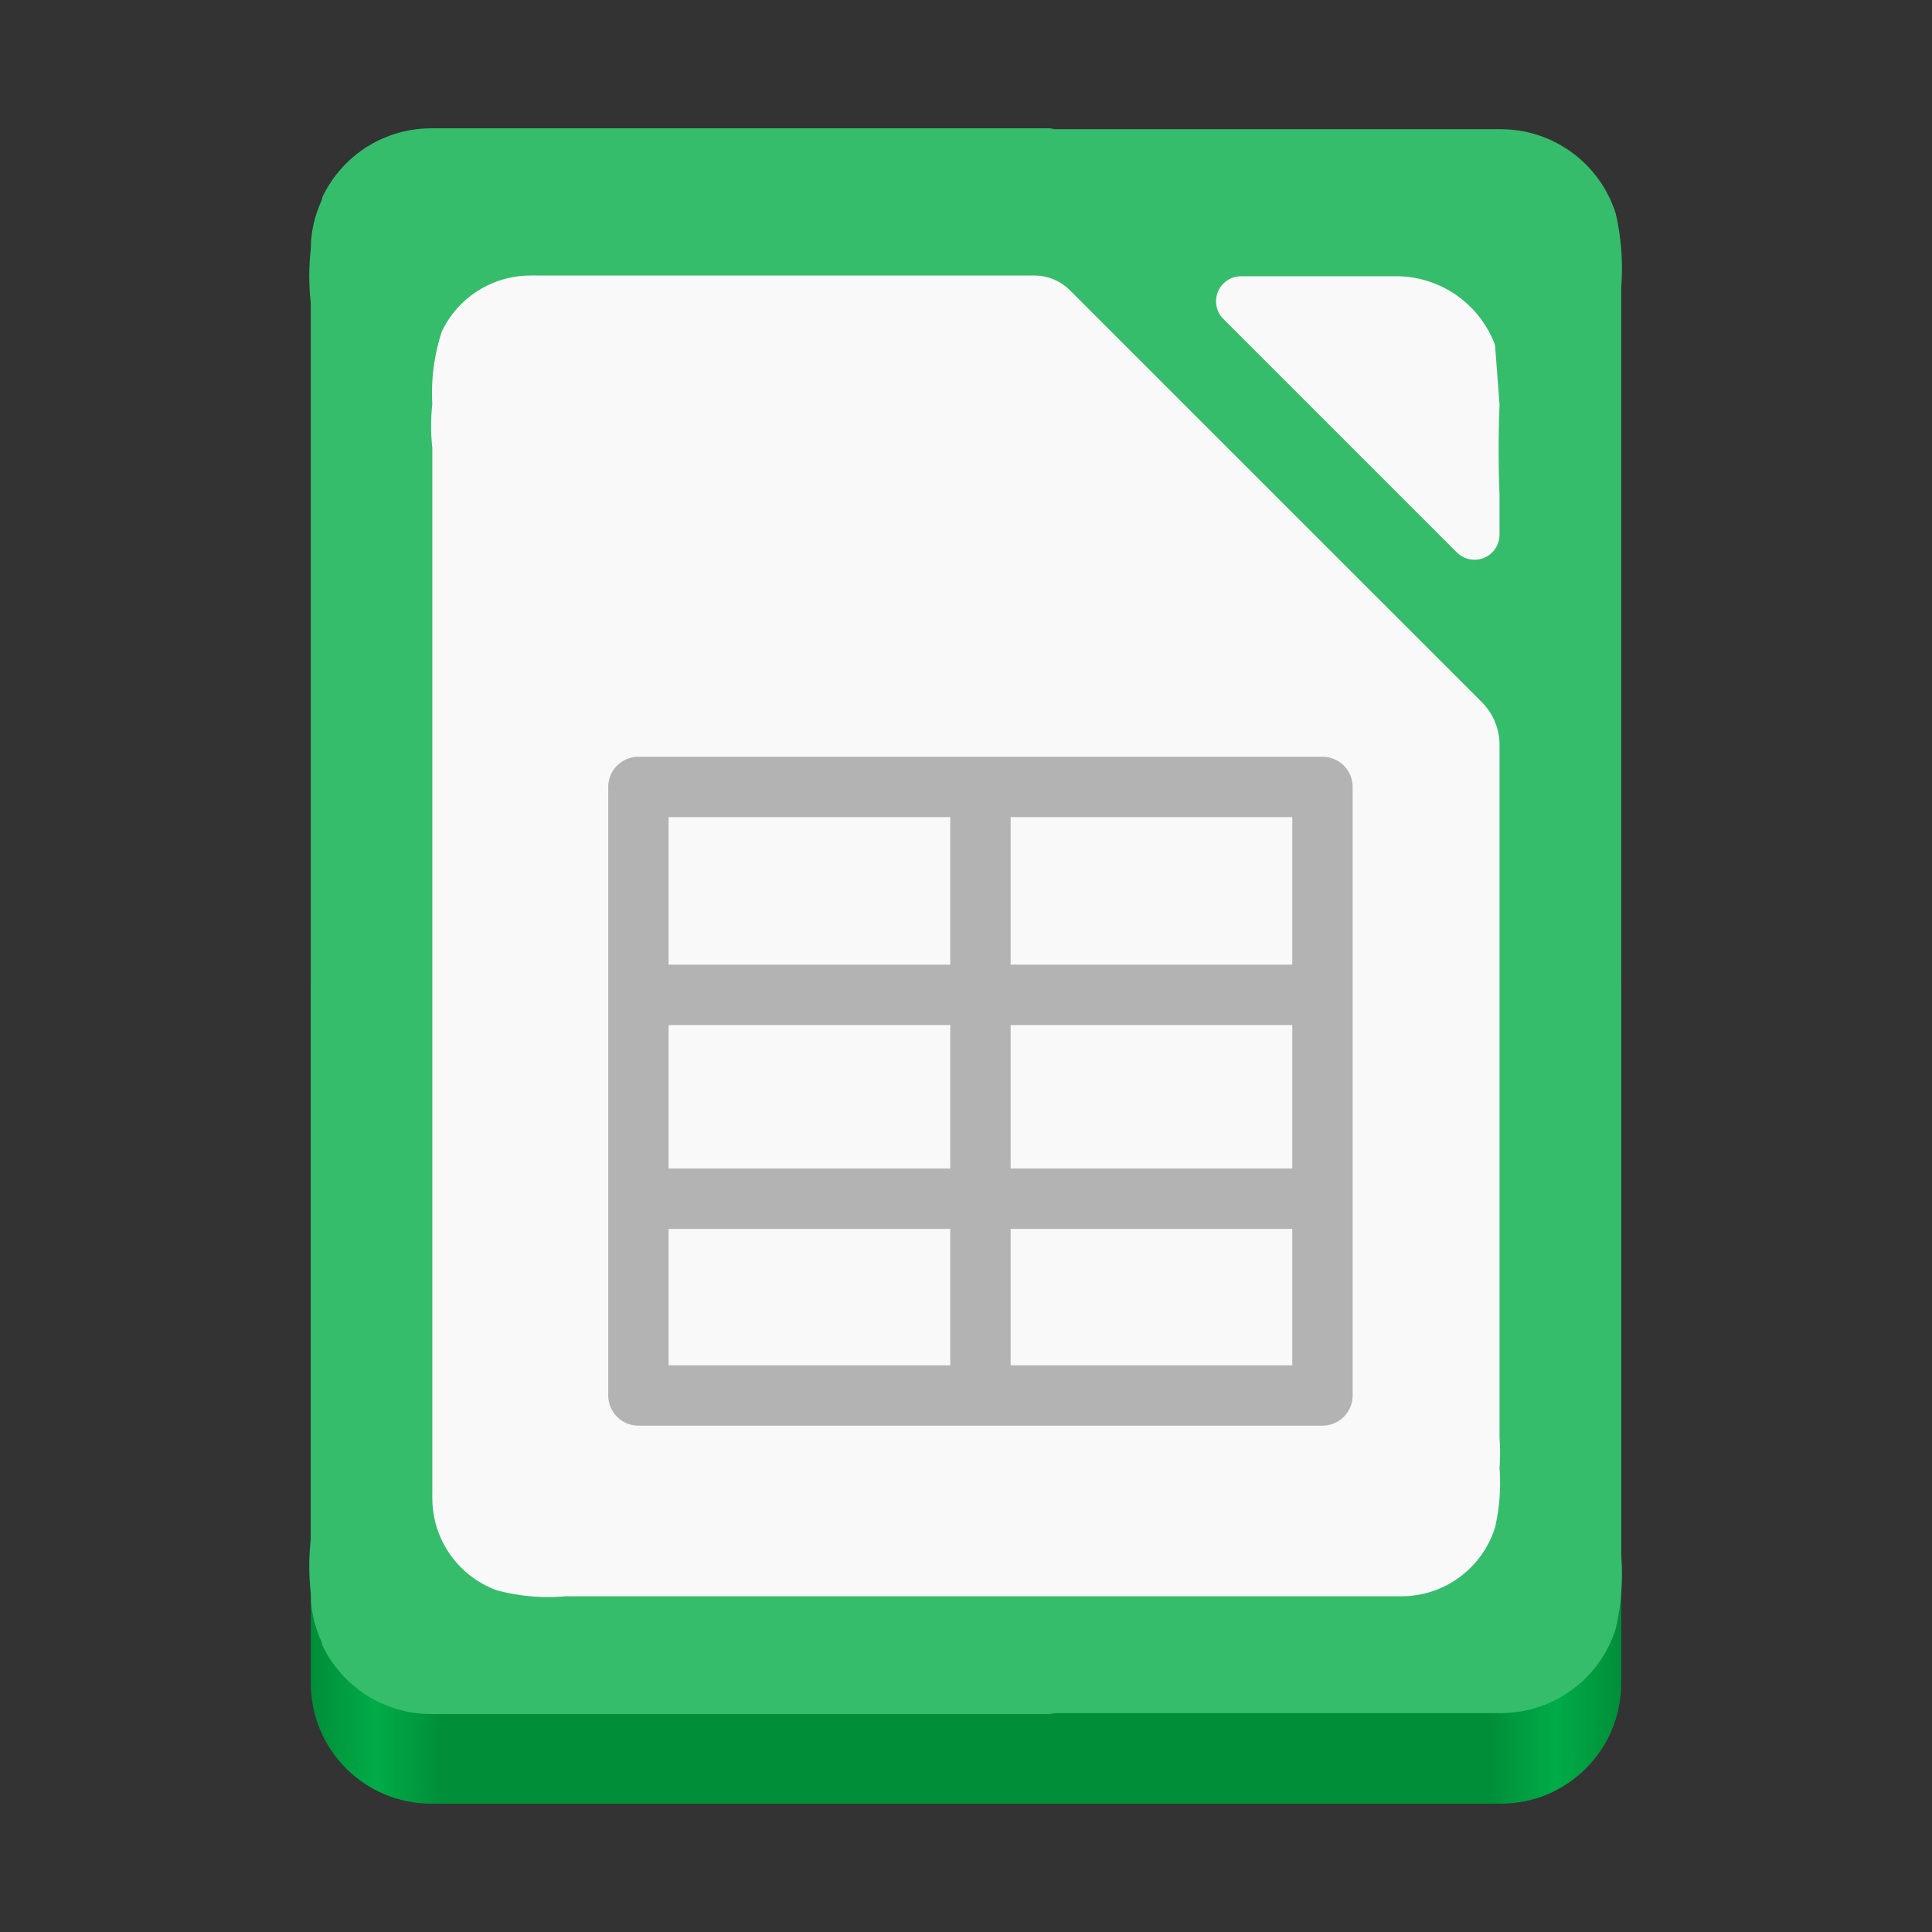 <?xml version="1.0" encoding="UTF-8" standalone="no"?>
<!-- Created with Inkscape (http://www.inkscape.org/) -->

<svg
   width="128"
   height="128"
   viewBox="0 0 128 128"
   version="1.1"
   id="svg5"
   inkscape:version="1.2 (dc2aedaf03, 2022-05-15)"
   sodipodi:docname="libreoffice-calc.svg"
   xml:space="preserve"
   xmlns:inkscape="http://www.inkscape.org/namespaces/inkscape"
   xmlns:sodipodi="http://sodipodi.sourceforge.net/DTD/sodipodi-0.dtd"
   xmlns:xlink="http://www.w3.org/1999/xlink"
   xmlns="http://www.w3.org/2000/svg"
   xmlns:svg="http://www.w3.org/2000/svg"><rect x="0" y="0" width="128" height="128" fill="#333333" stroke="none"/><sodipodi:namedview
     id="namedview7"
     pagecolor="#ffffff"
     bordercolor="#666666"
     borderopacity="1"
     inkscape:pageshadow="2"
     inkscape:pageopacity="0.0"
     inkscape:pagecheckerboard="true"
     inkscape:document-units="px"
     showgrid="false"
     inkscape:showpageshadow="false"
     showborder="true"
     inkscape:snap-page="true"
     inkscape:zoom="3.2108238"
     inkscape:cx="99.195727"
     inkscape:cy="54.970317"
     inkscape:window-width="1366"
     inkscape:window-height="731"
     inkscape:window-x="0"
     inkscape:window-y="0"
     inkscape:window-maximized="1"
     inkscape:current-layer="layer2"
     inkscape:snap-global="true"
     inkscape:deskcolor="#d1d1d1" /><defs
     id="defs2"><inkscape:path-effect
       effect="fillet_chamfer"
       id="path-effect1000"
       is_visible="true"
       lpeversion="1"
       nodesatellites_param="F,0,0,1,0,4,0,1 @ F,0,0,1,0,4,0,1 @ F,0,0,1,0,4,0,1 @ F,0,0,1,0,4,0,1 @ F,0,0,1,0,4,0,1 @ F,0,0,1,0,4,0,1 @ F,0,0,1,0,4,0,1 @ F,0,0,1,0,4,0,1"
       unit="px"
       method="arc"
       mode="F"
       radius="4"
       chamfer_steps="1"
       flexible="false"
       use_knot_distance="true"
       apply_no_radius="true"
       apply_with_radius="true"
       only_selected="false"
       hide_knots="false" /><inkscape:path-effect
       effect="fillet_chamfer"
       id="path-effect998"
       is_visible="true"
       lpeversion="1"
       nodesatellites_param="F,0,0,1,0,0,0,1 @ F,0,0,1,0,0,0,1 @ F,0,0,1,0,0,0,1 @ F,0,0,1,0,0,0,1 @ F,0,0,1,0,0,0,1 @ F,0,0,1,0,0,0,1 @ F,0,0,1,0,0,0,1 @ F,0,0,1,0,0,0,1"
       unit="px"
       method="auto"
       mode="F"
       radius="0"
       chamfer_steps="1"
       flexible="false"
       use_knot_distance="true"
       apply_no_radius="true"
       apply_with_radius="true"
       only_selected="false"
       hide_knots="false" /><inkscape:path-effect
       effect="fillet_chamfer"
       id="path-effect938"
       is_visible="true"
       lpeversion="1"
       nodesatellites_param="F,1,0,1,1,0.04,0,1 @ F,1,0,1,1,0.04,0,1 @ F,1,0,1,1,0.04,0,1 @ F,1,0,1,1,0.04,0,1 @ F,1,0,1,1,0.04,0,1 @ F,1,0,1,1,0.04,0,1 @ F,1,0,1,1,0.04,0,1 @ F,1,0,1,1,0.04,0,1"
       unit="px"
       method="arc"
       mode="F"
       radius="4"
       chamfer_steps="1"
       flexible="true"
       use_knot_distance="true"
       apply_no_radius="true"
       apply_with_radius="true"
       only_selected="false"
       hide_knots="true" /><inkscape:path-effect
       effect="fillet_chamfer"
       id="path-effect5370"
       is_visible="true"
       lpeversion="1"
       nodesatellites_param="F,1,0,1,1,0.04,0,1 @ F,1,0,1,1,0.04,0,1 @ F,1,0,1,1,0.04,0,1 @ F,1,0,1,1,0.04,0,1 @ F,1,0,1,1,0.04,0,1 @ F,1,0,1,1,0.04,0,1 @ F,1,0,1,1,0.04,0,1 @ F,1,0,1,1,0.04,0,1"
       unit="px"
       method="arc"
       mode="F"
       radius="4"
       chamfer_steps="1"
       flexible="true"
       use_knot_distance="true"
       apply_no_radius="true"
       apply_with_radius="true"
       only_selected="false"
       hide_knots="true" /><inkscape:path-effect
       effect="fillet_chamfer"
       id="path-effect5294"
       is_visible="true"
       lpeversion="1"
       nodesatellites_param="F,1,0,1,1,0.04,0,1 @ F,1,0,1,1,0.04,0,1 @ F,1,0,1,1,0.04,0,1 @ F,1,0,1,1,0.04,0,1 @ F,1,0,1,1,0.04,0,1 @ F,1,0,1,1,0.04,0,1 @ F,1,0,1,1,0.04,0,1 @ F,1,0,1,1,0.04,0,1"
       unit="px"
       method="arc"
       mode="F"
       radius="4"
       chamfer_steps="1"
       flexible="true"
       use_knot_distance="true"
       apply_no_radius="true"
       apply_with_radius="true"
       only_selected="false"
       hide_knots="true" /><inkscape:path-effect
       effect="fillet_chamfer"
       id="path-effect5288"
       is_visible="true"
       lpeversion="1"
       nodesatellites_param="F,1,0,1,1,0.04,0,1 @ F,1,0,1,1,0.04,0,1 @ F,1,0,1,1,0.04,0,1 @ F,1,0,1,1,0.04,0,1 @ F,1,0,1,1,0.04,0,1 @ F,1,0,1,1,0.04,0,1 @ F,1,0,1,1,0.04,0,1 @ F,1,0,1,1,0.04,0,1"
       unit="px"
       method="arc"
       mode="F"
       radius="4"
       chamfer_steps="1"
       flexible="true"
       use_knot_distance="true"
       apply_no_radius="true"
       apply_with_radius="true"
       only_selected="false"
       hide_knots="true" /><inkscape:path-effect
       effect="fillet_chamfer"
       id="path-effect5286"
       is_visible="true"
       lpeversion="1"
       nodesatellites_param="F,0,0,1,0,0,0,1 @ F,0,0,1,0,0,0,1 @ F,0,0,1,0,0,0,1 @ F,0,0,1,0,0,0,1 @ F,0,0,1,0,0,0,1 @ F,0,0,1,0,0,0,1 @ F,0,0,1,0,0,0,1 @ F,0,0,1,0,0,0,1"
       unit="px"
       method="auto"
       mode="F"
       radius="0"
       chamfer_steps="1"
       flexible="false"
       use_knot_distance="true"
       apply_no_radius="true"
       apply_with_radius="true"
       only_selected="true"
       hide_knots="false" /><inkscape:path-effect
       effect="fillet_chamfer"
       id="path-effect5284"
       is_visible="true"
       lpeversion="1"
       nodesatellites_param="F,0,0,1,0,4,0,1 @ F,0,0,1,0,4,0,1 @ F,0,0,1,0,4,0,1 @ F,0,0,1,0,4,0,1"
       unit="px"
       method="auto"
       mode="F"
       radius="4"
       chamfer_steps="1"
       flexible="false"
       use_knot_distance="true"
       apply_no_radius="true"
       apply_with_radius="true"
       only_selected="false"
       hide_knots="false" /><inkscape:path-effect
       effect="fillet_chamfer"
       id="path-effect5282"
       is_visible="true"
       lpeversion="1"
       nodesatellites_param="F,0,0,1,0,0,0,1 @ F,0,0,1,0,0,0,1 @ F,0,0,1,0,0,0,1 @ F,0,0,1,0,0,0,1"
       unit="px"
       method="auto"
       mode="F"
       radius="0"
       chamfer_steps="1"
       flexible="false"
       use_knot_distance="true"
       apply_no_radius="true"
       apply_with_radius="true"
       only_selected="true"
       hide_knots="false" /><linearGradient
       y2="236"
       x2="96"
       y1="236"
       x1="32"
       gradientTransform="translate(604.817,170.586)"
       gradientUnits="userSpaceOnUse"
       id="linearGradient1099"
       xlink:href="#linearGradient1036" /><linearGradient
       id="linearGradient1036"><stop
         id="stop1032"
         offset="0"
         style="stop-color:#d5d3cf;stop-opacity:1;" /><stop
         id="stop1034"
         offset="1"
         style="stop-color:#f6f5f4;stop-opacity:1" /></linearGradient><radialGradient
       r="32"
       fy="-76"
       fx="-244"
       cy="-76"
       cx="-244"
       gradientTransform="matrix(0.883,0,0,0.883,-460.35,463.12)"
       gradientUnits="userSpaceOnUse"
       id="radialGradient1103"
       xlink:href="#linearGradient1069" /><linearGradient
       id="linearGradient1069"><stop
         id="stop1065"
         offset="0"
         style="stop-color:#d5d3cf;stop-opacity:1" /><stop
         id="stop1067-1"
         offset="1"
         style="stop-color:#949390;stop-opacity:1" /></linearGradient><linearGradient
       gradientUnits="userSpaceOnUse"
       y2="232"
       x2="64"
       y1="262.5"
       x1="64"
       id="linearGradient1027"
       xlink:href="#linearGradient1025"
       gradientTransform="translate(-470.586,432.817)" /><linearGradient
       id="linearGradient1025"><stop
         id="stop1021"
         offset="0"
         style="stop-color:#9a9996;stop-opacity:1" /><stop
         id="stop1023"
         offset="1"
         style="stop-color:#77767b;stop-opacity:1" /></linearGradient><inkscape:path-effect
       effect="spiro"
       id="path-effect35304-9"
       is_visible="true" /><clipPath
       clipPathUnits="userSpaceOnUse"
       id="clipPath1609-7"><path
         sodipodi:nodetypes="cccccc"
         inkscape:connector-curvature="0"
         id="path1611-5"
         d="m 252,116 28,-28 v -8 h -36 v 36 z"
         style="fill:#e74747;stroke:none;stroke-width:0.25px;stroke-linecap:butt;stroke-linejoin:miter;stroke-opacity:1" /></clipPath><linearGradient
       inkscape:collect="always"
       id="linearGradient8241"><stop
         style="stop-color:#008e39;stop-opacity:1;"
         offset="0"
         id="stop8237" /><stop
         style="stop-color:#00ac47;stop-opacity:1;"
         offset="0.05"
         id="stop9349" /><stop
         style="stop-color:#008e39;stop-opacity:1;"
         offset="0.1"
         id="stop21746" /><stop
         style="stop-color:#008e39;stop-opacity:1;"
         offset="0.9"
         id="stop21940" /><stop
         style="stop-color:#00ac47;stop-opacity:1;"
         offset="0.95"
         id="stop9351" /><stop
         style="stop-color:#008e39;stop-opacity:1;"
         offset="1"
         id="stop8239" /></linearGradient><radialGradient
       r="32"
       fy="-76"
       fx="-244"
       cy="-76"
       cx="-244"
       gradientTransform="matrix(0.883,0,0,0.883,-460.35,463.12)"
       gradientUnits="userSpaceOnUse"
       id="radialGradient1103-5"
       xlink:href="#linearGradient1069" /><inkscape:path-effect
       effect="spiro"
       id="path-effect35304-9-2"
       is_visible="true" /><clipPath
       clipPathUnits="userSpaceOnUse"
       id="clipPath1609-7-7"><path
         sodipodi:nodetypes="cccccc"
         inkscape:connector-curvature="0"
         id="path1611-5-0"
         d="m 252,116 28,-28 v -8 h -36 v 36 z"
         style="fill:#e74747;stroke:none;stroke-width:0.25px;stroke-linecap:butt;stroke-linejoin:miter;stroke-opacity:1" /></clipPath><clipPath
       clipPathUnits="userSpaceOnUse"
       id="clipPath744"><rect
         style="fill:#1e88e5;fill-opacity:1;stroke-width:0.265"
         id="rect746"
         width="541.867"
         height="541.867"
         x="0"
         y="1.5987212e-14"
         rx="79.375"
         ry="79.375" /></clipPath><clipPath
       clipPathUnits="userSpaceOnUse"
       id="clipPath62"><rect
         style="fill:#1e88e5;fill-opacity:1;stroke-width:0.265"
         id="rect64"
         width="541.867"
         height="541.867"
         x="2.2507105e-05"
         y="-0.422"
         rx="79.375"
         ry="79.375" /></clipPath><linearGradient
       inkscape:collect="always"
       xlink:href="#linearGradient8241"
       id="linearGradient8243"
       x1="11.5"
       y1="120.5"
       x2="116.5"
       y2="120.5"
       gradientUnits="userSpaceOnUse"
       gradientTransform="matrix(0.827,0,0,1,11.079,-1)" /><radialGradient
       r="32"
       fy="-76"
       fx="-244"
       cy="-76"
       cx="-244"
       gradientTransform="matrix(0.883,0,0,0.883,-460.35,463.12)"
       gradientUnits="userSpaceOnUse"
       id="radialGradient1103-6"
       xlink:href="#linearGradient1069" /><inkscape:path-effect
       effect="spiro"
       id="path-effect35304-9-20"
       is_visible="true" /><clipPath
       clipPathUnits="userSpaceOnUse"
       id="clipPath1609-7-2"><path
         sodipodi:nodetypes="cccccc"
         inkscape:connector-curvature="0"
         id="path1611-5-3"
         d="m 252,116 28,-28 v -8 h -36 v 36 z"
         style="fill:#e74747;stroke:none;stroke-width:0.25px;stroke-linecap:butt;stroke-linejoin:miter;stroke-opacity:1" /></clipPath><clipPath
       clipPathUnits="userSpaceOnUse"
       id="clipPath966"><rect
         style="fill:#999999;fill-opacity:1;stroke-width:0.265"
         id="rect968"
         width="541.867"
         height="541.867"
         x="0"
         y="-2.8421709e-14"
         rx="79.375"
         ry="79.375" /></clipPath><clipPath
       clipPathUnits="userSpaceOnUse"
       id="clipPath402"><rect
         style="fill:#999999;fill-opacity:1;stroke-width:0.265"
         id="rect404"
         width="541.867"
         height="541.867"
         x="1.5908203e-05"
         y="1.5908203e-05"
         rx="79.375"
         ry="79.375" /></clipPath><clipPath
       clipPathUnits="userSpaceOnUse"
       id="clipPath2739"><rect
         style="fill:#999999;fill-opacity:1;stroke-width:0.265"
         id="rect2741"
         width="541.867"
         height="541.867"
         x="-7.8515623e-06"
         y="1.863"
         rx="79.375"
         ry="79.375" /></clipPath><inkscape:path-effect
       effect="fillet_chamfer"
       id="path-effect2482"
       is_visible="true"
       lpeversion="1"
       nodesatellites_param="F,0,0,1,0,4,0,1 @ F,0,0,1,0,4,0,1 @ F,0,0,1,0,4,0,1 @ F,0,0,1,0,4,0,1 @ F,0,0,1,0,4,0,1 @ F,0,0,1,0,4,0,1 @ F,0,0,1,0,4,0,1 @ F,0,0,1,0,4,0,1"
       unit="px"
       method="arc"
       mode="F"
       radius="4"
       chamfer_steps="1"
       flexible="false"
       use_knot_distance="true"
       apply_no_radius="true"
       apply_with_radius="true"
       only_selected="false"
       hide_knots="false" /><inkscape:path-effect
       effect="fillet_chamfer"
       id="path-effect2422"
       is_visible="true"
       lpeversion="1"
       nodesatellites_param="F,1,0,1,1,0.04,0,1 @ F,1,0,1,1,0.04,0,1 @ F,1,0,1,1,0.04,0,1 @ F,1,0,1,1,0.04,0,1 @ F,1,0,1,1,0.04,0,1 @ F,1,0,1,1,0.04,0,1 @ F,1,0,1,1,0.04,0,1 @ F,1,0,1,1,0.04,0,1"
       unit="px"
       method="arc"
       mode="F"
       radius="4"
       chamfer_steps="1"
       flexible="true"
       use_knot_distance="true"
       apply_no_radius="true"
       apply_with_radius="true"
       only_selected="false"
       hide_knots="true" /><inkscape:path-effect
       effect="fillet_chamfer"
       id="path-effect397"
       is_visible="true"
       lpeversion="1"
       nodesatellites_param="F,0,0,1,0,4,0,1 @ F,0,0,1,0,4,0,1 @ F,0,0,1,0,4,0,1 @ F,0,0,1,0,4,0,1"
       unit="px"
       method="auto"
       mode="F"
       radius="4"
       chamfer_steps="1"
       flexible="false"
       use_knot_distance="true"
       apply_no_radius="true"
       apply_with_radius="true"
       only_selected="false"
       hide_knots="false" /><inkscape:path-effect
       effect="fillet_chamfer"
       id="path-effect5370-5"
       is_visible="true"
       lpeversion="1"
       nodesatellites_param="F,1,0,1,1,0.04,0,1 @ F,1,0,1,1,0.04,0,1 @ F,1,0,1,1,0.04,0,1 @ F,1,0,1,1,0.04,0,1 @ F,1,0,1,1,0.04,0,1 @ F,1,0,1,1,0.04,0,1 @ F,1,0,1,1,0.04,0,1 @ F,1,0,1,1,0.04,0,1"
       unit="px"
       method="arc"
       mode="F"
       radius="4"
       chamfer_steps="1"
       flexible="true"
       use_knot_distance="true"
       apply_no_radius="true"
       apply_with_radius="true"
       only_selected="false"
       hide_knots="true" /><inkscape:path-effect
       effect="fillet_chamfer"
       id="path-effect5294-3"
       is_visible="true"
       lpeversion="1"
       nodesatellites_param="F,1,0,1,1,0.04,0,1 @ F,1,0,1,1,0.04,0,1 @ F,1,0,1,1,0.04,0,1 @ F,1,0,1,1,0.04,0,1 @ F,1,0,1,1,0.04,0,1 @ F,1,0,1,1,0.04,0,1 @ F,1,0,1,1,0.04,0,1 @ F,1,0,1,1,0.04,0,1"
       unit="px"
       method="arc"
       mode="F"
       radius="4"
       chamfer_steps="1"
       flexible="true"
       use_knot_distance="true"
       apply_no_radius="true"
       apply_with_radius="true"
       only_selected="false"
       hide_knots="true" /><inkscape:path-effect
       effect="fillet_chamfer"
       id="path-effect5288-5"
       is_visible="true"
       lpeversion="1"
       nodesatellites_param="F,1,0,1,1,0.04,0,1 @ F,1,0,1,1,0.04,0,1 @ F,1,0,1,1,0.04,0,1 @ F,1,0,1,1,0.04,0,1 @ F,1,0,1,1,0.04,0,1 @ F,1,0,1,1,0.04,0,1 @ F,1,0,1,1,0.04,0,1 @ F,1,0,1,1,0.04,0,1"
       unit="px"
       method="arc"
       mode="F"
       radius="4"
       chamfer_steps="1"
       flexible="true"
       use_knot_distance="true"
       apply_no_radius="true"
       apply_with_radius="true"
       only_selected="false"
       hide_knots="true" /><inkscape:path-effect
       effect="fillet_chamfer"
       id="path-effect5286-6"
       is_visible="true"
       lpeversion="1"
       nodesatellites_param="F,0,0,1,0,0,0,1 @ F,0,0,1,0,0,0,1 @ F,0,0,1,0,0,0,1 @ F,0,0,1,0,0,0,1 @ F,0,0,1,0,0,0,1 @ F,0,0,1,0,0,0,1 @ F,0,0,1,0,0,0,1 @ F,0,0,1,0,0,0,1"
       unit="px"
       method="auto"
       mode="F"
       radius="0"
       chamfer_steps="1"
       flexible="false"
       use_knot_distance="true"
       apply_no_radius="true"
       apply_with_radius="true"
       only_selected="true"
       hide_knots="false" /><inkscape:path-effect
       effect="fillet_chamfer"
       id="path-effect5284-2"
       is_visible="true"
       lpeversion="1"
       nodesatellites_param="F,0,0,1,0,4,0,1 @ F,0,0,1,0,4,0,1 @ F,0,0,1,0,4,0,1 @ F,0,0,1,0,4,0,1"
       unit="px"
       method="auto"
       mode="F"
       radius="4"
       chamfer_steps="1"
       flexible="false"
       use_knot_distance="true"
       apply_no_radius="true"
       apply_with_radius="true"
       only_selected="false"
       hide_knots="false" /><inkscape:path-effect
       effect="fillet_chamfer"
       id="path-effect5282-9"
       is_visible="true"
       lpeversion="1"
       nodesatellites_param="F,0,0,1,0,0,0,1 @ F,0,0,1,0,0,0,1 @ F,0,0,1,0,0,0,1 @ F,0,0,1,0,0,0,1"
       unit="px"
       method="auto"
       mode="F"
       radius="0"
       chamfer_steps="1"
       flexible="false"
       use_knot_distance="true"
       apply_no_radius="true"
       apply_with_radius="true"
       only_selected="true"
       hide_knots="false" /><radialGradient
       r="32"
       fy="-76"
       fx="-244"
       cy="-76"
       cx="-244"
       gradientTransform="matrix(0.883,0,0,0.883,-460.35,463.12)"
       gradientUnits="userSpaceOnUse"
       id="radialGradient1103-7"
       xlink:href="#linearGradient1069" /><inkscape:path-effect
       effect="spiro"
       id="path-effect35304-9-0"
       is_visible="true" /><clipPath
       clipPathUnits="userSpaceOnUse"
       id="clipPath1609-7-6"><path
         sodipodi:nodetypes="cccccc"
         inkscape:connector-curvature="0"
         id="path1611-5-2"
         d="m 252,116 28,-28 v -8 h -36 v 36 z"
         style="fill:#e74747;stroke:none;stroke-width:0.25px;stroke-linecap:butt;stroke-linejoin:miter;stroke-opacity:1" /></clipPath><radialGradient
       r="32"
       fy="-76"
       fx="-244"
       cy="-76"
       cx="-244"
       gradientTransform="matrix(0.883,0,0,0.883,-460.35,463.12)"
       gradientUnits="userSpaceOnUse"
       id="radialGradient1103-5-2"
       xlink:href="#linearGradient1069" /><inkscape:path-effect
       effect="spiro"
       id="path-effect35304-9-2-3"
       is_visible="true" /><clipPath
       clipPathUnits="userSpaceOnUse"
       id="clipPath1609-7-7-7"><path
         sodipodi:nodetypes="cccccc"
         inkscape:connector-curvature="0"
         id="path1611-5-0-5"
         d="m 252,116 28,-28 v -8 h -36 v 36 z"
         style="fill:#e74747;stroke:none;stroke-width:0.25px;stroke-linecap:butt;stroke-linejoin:miter;stroke-opacity:1" /></clipPath><clipPath
       clipPathUnits="userSpaceOnUse"
       id="clipPath744-9"><rect
         style="fill:#1e88e5;fill-opacity:1;stroke-width:0.265"
         id="rect746-2"
         width="541.867"
         height="541.867"
         x="0"
         y="1.5987212e-14"
         rx="79.375"
         ry="79.375" /></clipPath><clipPath
       clipPathUnits="userSpaceOnUse"
       id="clipPath62-2"><rect
         style="fill:#1e88e5;fill-opacity:1;stroke-width:0.265"
         id="rect64-8"
         width="541.867"
         height="541.867"
         x="2.2507105e-05"
         y="-0.422"
         rx="79.375"
         ry="79.375" /></clipPath><radialGradient
       r="32"
       fy="-76"
       fx="-244"
       cy="-76"
       cx="-244"
       gradientTransform="matrix(0.883,0,0,0.883,-460.35,463.12)"
       gradientUnits="userSpaceOnUse"
       id="radialGradient1103-6-9"
       xlink:href="#linearGradient1069" /><inkscape:path-effect
       effect="spiro"
       id="path-effect35304-9-20-7"
       is_visible="true" /><clipPath
       clipPathUnits="userSpaceOnUse"
       id="clipPath1609-7-2-3"><path
         sodipodi:nodetypes="cccccc"
         inkscape:connector-curvature="0"
         id="path1611-5-3-6"
         d="m 252,116 28,-28 v -8 h -36 v 36 z"
         style="fill:#e74747;stroke:none;stroke-width:0.25px;stroke-linecap:butt;stroke-linejoin:miter;stroke-opacity:1" /></clipPath><clipPath
       clipPathUnits="userSpaceOnUse"
       id="clipPath966-1"><rect
         style="fill:#999999;fill-opacity:1;stroke-width:0.265"
         id="rect968-2"
         width="541.867"
         height="541.867"
         x="0"
         y="-2.8421709e-14"
         rx="79.375"
         ry="79.375" /></clipPath><clipPath
       clipPathUnits="userSpaceOnUse"
       id="clipPath402-9"><rect
         style="fill:#999999;fill-opacity:1;stroke-width:0.265"
         id="rect404-3"
         width="541.867"
         height="541.867"
         x="1.5908203e-05"
         y="1.5908203e-05"
         rx="79.375"
         ry="79.375" /></clipPath><clipPath
       clipPathUnits="userSpaceOnUse"
       id="clipPath2739-1"><rect
         style="fill:#999999;fill-opacity:1;stroke-width:0.265"
         id="rect2741-9"
         width="541.867"
         height="541.867"
         x="-7.8515623e-06"
         y="1.863"
         rx="79.375"
         ry="79.375" /></clipPath></defs><g
     inkscape:groupmode="layer"
     id="layer2"
     inkscape:label="Layer 1"><path
       id="rect440"
       style="fill:url(#linearGradient8243);fill-opacity:1;stroke-width:0.909"
       d="M 20.588,65.211 V 111.5 c 0,4.432 3.568,8 8,8 h 70.824 c 4.432,0 8,-3.568 8,-8 V 65.211 Z" /><path
       id="rect388"
       style="fill:#35bd6b;fill-opacity:1;stroke-width:0.909"
       d="M 29.115 8.5 A 16.391 16.391 0 0 0 28.061 8.518 C 25.091 8.709 22.573 10.506 21.361 13.055 A 16.01 16.01 0 0 0 21.314 13.264 C 20.927 14.12 20.669 15.046 20.605 16.033 A 16.391 16.391 0 0 0 20.598 16.449 A 16.01 16.01 0 0 0 20.588 20.061 L 20.588 102.002 A 16.01 16.01 0 0 0 20.598 105.611 A 16.391 16.391 0 0 0 20.605 106.027 C 20.669 107.015 20.927 107.943 21.314 108.799 A 16.01 16.01 0 0 0 21.361 109.006 C 22.573 111.554 25.091 113.353 28.061 113.545 A 16.391 16.391 0 0 0 29.115 113.561 L 69.555 113.561 A 4.121 4.121 0 0 0 69.859 113.5 L 98.885 113.5 A 16.391 16.391 0 0 0 99.939 113.482 C 103.302 113.266 106.085 110.992 107.049 107.898 A 16.098 16.098 0 0 0 107.412 103.066 L 107.412 75.367 L 107.412 46.693 L 107.412 18.996 A 16.098 16.098 0 0 0 107.049 14.164 C 106.085 11.071 103.302 8.795 99.939 8.578 A 16.391 16.391 0 0 0 98.885 8.561 L 69.857 8.561 A 4.121 4.121 0 0 0 69.555 8.5 L 29.115 8.5 z " /><path
       id="path5290"
       style="fill:#f9f9f9;fill-opacity:1;stroke-width:0.741"
       d="M 35.588 18.254 A 13.348 13.348 0 0 0 34.729 18.268 C 32.31 18.424 30.258 19.888 29.271 21.963 A 13.037 13.037 0 0 0 28.643 26.773 A 13.037 13.037 0 0 0 28.643 29.666 L 28.643 96.814 L 28.643 98.814 A 13.348 13.348 0 0 0 28.656 99.674 C 28.826 102.299 30.538 104.489 32.898 105.357 A 13.079 13.079 0 0 0 37.465 105.758 L 92.402 105.758 A 13.348 13.348 0 0 0 93.262 105.744 C 96 105.568 98.266 103.714 99.051 101.195 A 13.108 13.108 0 0 0 99.348 97.262 L 99.348 97.24 A 13.108 13.108 0 0 0 99.348 95.262 L 99.348 51.355 L 99.348 49.355 A 4.02 4.02 0 0 0 98.17 46.512 L 70.891 19.236 A 3.356 3.356 0 0 0 68.518 18.254 L 35.588 18.254 z " /><path
       id="path941"
       style="fill:#f9f9f9;fill-opacity:1;stroke-width:0.741"
       d="m 81.051,21.131 15.468,15.468 a 1.657,1.657 157.5 0 0 2.828,-1.172 v -2.629 a 79.168,79.168 90 0 1 0,-5.979 v -0.021 C 99.051,22.865 99.051,22.865 99.051,22.865 A 6.987,6.987 16.922 0 0 92.402,18.303 l -10.18,-4e-6 a 1.657,1.657 112.5 0 0 -1.172,2.828 z"
       inkscape:path-effect="#path-effect1000"
       inkscape:original-d="m 78.222656,18.302734 21.125,21.125 V 28.798828 c 0.04984,-0.658564 0.04984,-1.319952 0,-1.978516 v -0.02148 c 0.100032,-1.318667 -6e-5,-2.644878 -0.296875,-3.933594 -0.7851,-2.518777 -3.051246,-4.372248 -5.789062,-4.548828 -0.286237,-0.01378 -0.572844,-0.01834 -0.859375,-0.01367 z" /><rect
       style="fill:none;stroke:#b3b3b3;stroke-width:4;stroke-linejoin:round;stroke-dasharray:none"
       id="rect1037"
       width="45.319"
       height="40.319"
       x="42.297"
       y="52.135" /><path
       style="fill:none;stroke:#b3b3b3;stroke-width:4;stroke-linejoin:round;stroke-dasharray:none"
       d="m 64.957,52.135 v 40.319"
       id="path1102" /><path
       style="fill:none;stroke:#b3b3b3;stroke-width:4;stroke-linejoin:round;stroke-dasharray:none"
       d="M 42.297,65.91 H 87.616"
       id="path1104" /><path
       style="fill:none;stroke:#b3b3b3;stroke-width:4;stroke-linejoin:round;stroke-dasharray:none"
       d="M 42.297,79.418 H 87.616"
       id="path1106" /></g></svg>
